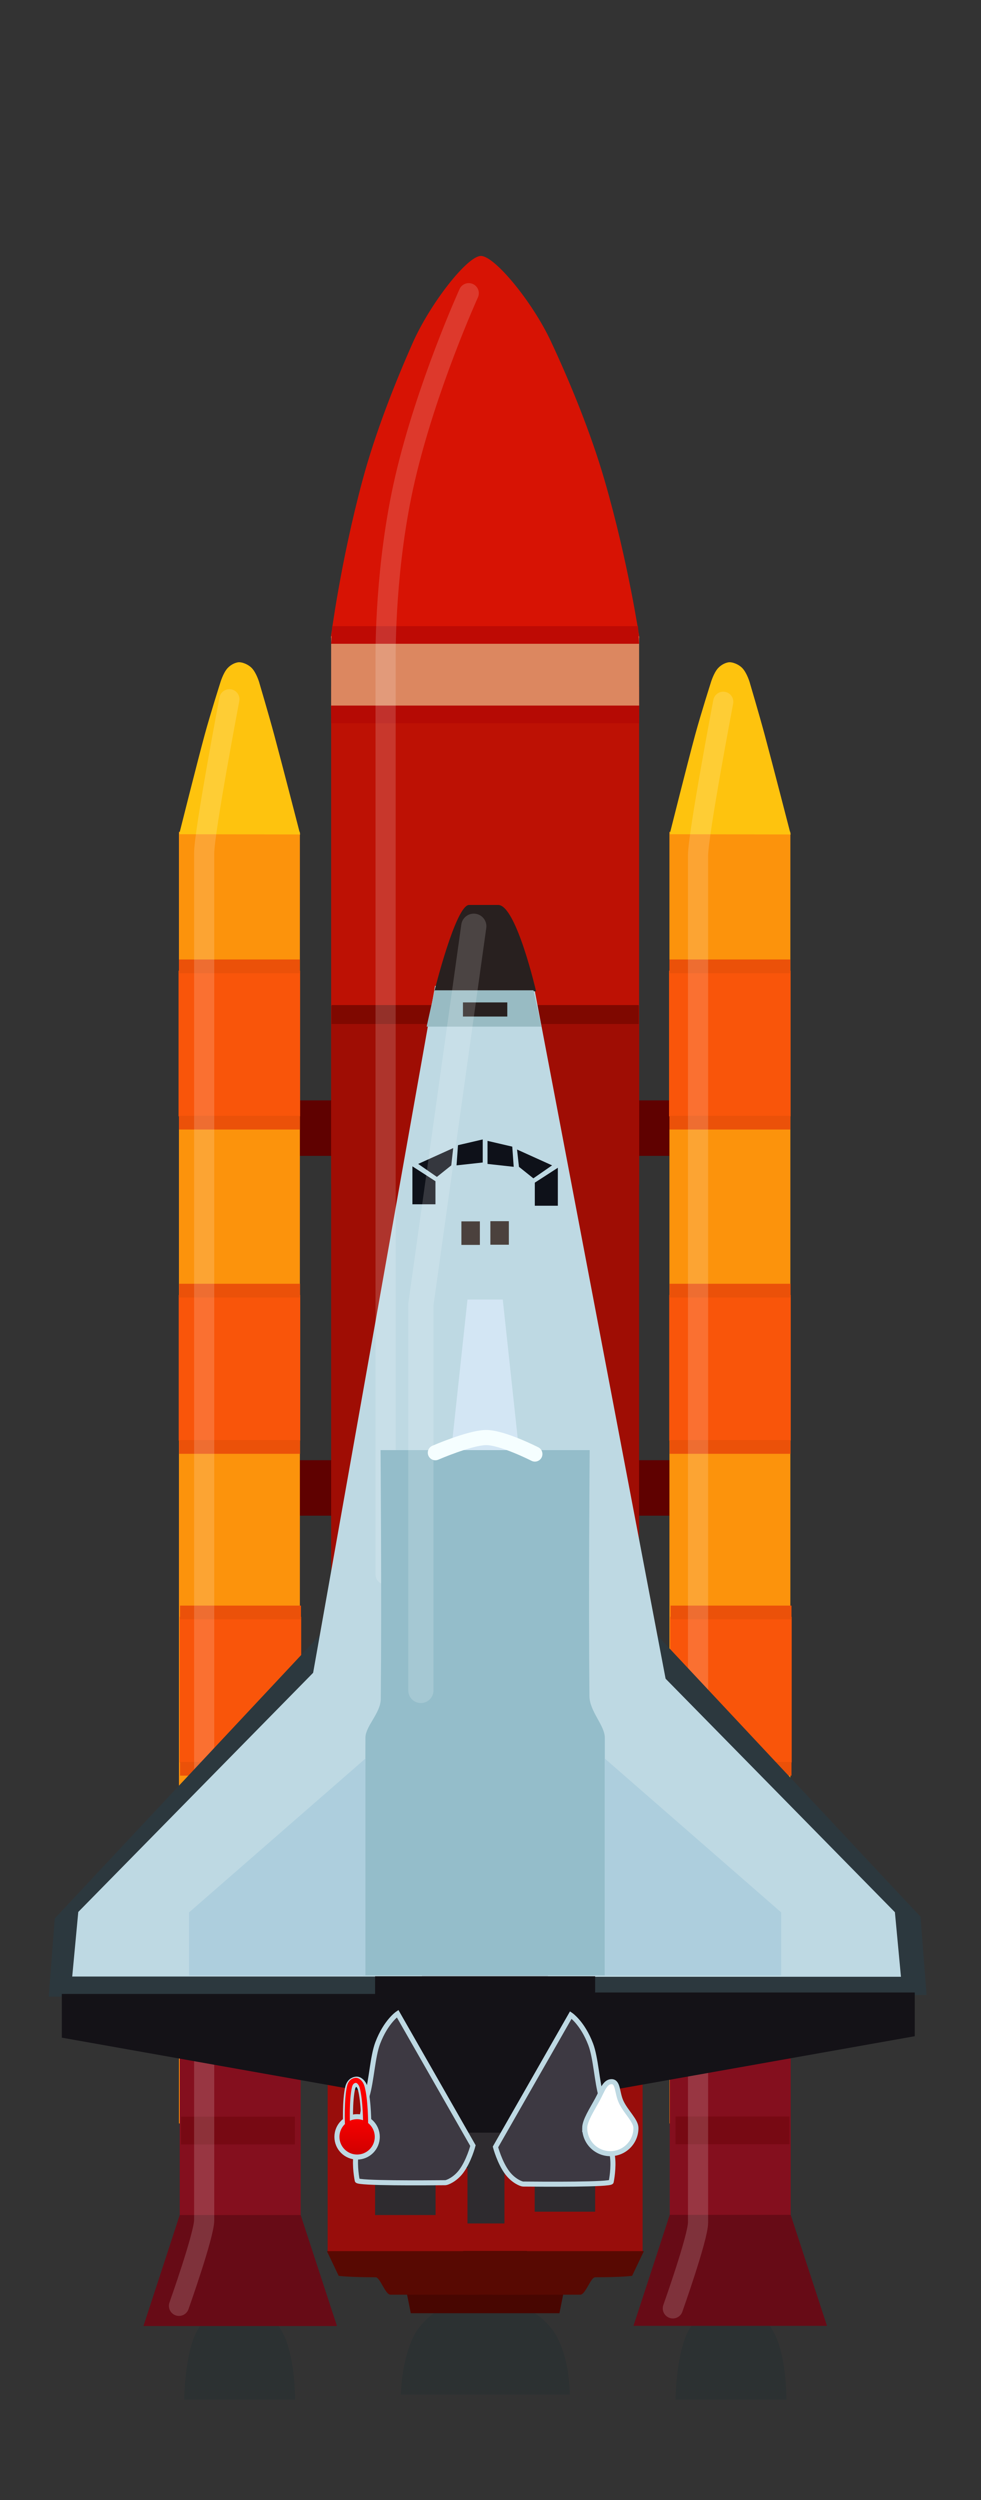 <svg version="1.1" xmlns="http://www.w3.org/2000/svg" xmlns:xlink="http://www.w3.org/1999/xlink" width="97.333" height="247.825" viewBox="0,0,97.333,247.825"><rect x="0" y="0" width="97.333" height="247.825" fill="#333333" stroke="none"/><defs><linearGradient x1="227.298" y1="289.248" x2="227.298" y2="293.252" gradientUnits="userSpaceOnUse" id="color-1"><stop offset="0" stop-color="#fa0000"/><stop offset="1" stop-color="#cd0000"/></linearGradient><linearGradient x1="227.233" y1="285.645" x2="227.233" y2="289.982" gradientUnits="userSpaceOnUse" id="color-2"><stop offset="0" stop-color="#ff0000"/><stop offset="1" stop-color="#ef0000"/></linearGradient></defs><g transform="translate(-191.867,-79.436)"><g data-paper-data="{&quot;isPaintingLayer&quot;:true}" fill-rule="nonzero" stroke-linejoin="miter" stroke-miterlimit="10" stroke-dasharray="" stroke-dashoffset="0" style="mix-blend-mode: normal"><path d="M210.142,317.293c0,0 0.014,-3.283 0.849,-5.828c0.529,-1.612 1.796,-2.928 2.294,-2.928c0.966,0 2.792,0 4.441,0c0.732,0 2.044,1.423 2.615,3.121c0.846,2.515 0.801,5.635 0.801,5.635z" fill="#2c3132" stroke="none" stroke-width="0" stroke-linecap="butt"/><path d="M231.642,316.793c0,0 0.021,-3.283 1.293,-5.828c0.805,-1.612 2.735,-2.928 3.493,-2.928c1.471,0 4.252,0 6.762,0c1.114,0 3.112,1.423 3.982,3.121c1.288,2.515 1.22,5.635 1.22,5.635z" fill="#2c3132" stroke="none" stroke-width="0" stroke-linecap="butt"/><path d="M232.625,308.732l-0.75,-3.75h16.25l-0.75,3.75z" fill="#480601" stroke="#000000" stroke-width="0" stroke-linecap="butt"/><path d="M224.375,302.833v-27h31.25v27z" fill="#980d0b" stroke="#000000" stroke-width="0" stroke-linecap="butt"/><path d="M254.375,229.677v-5.5h5.5v5.5z" fill="#5f0100" stroke="none" stroke-width="0" stroke-linecap="butt"/><path d="M220.917,229.677v-5.5h5.5v5.5z" fill="#5f0100" stroke="none" stroke-width="0" stroke-linecap="butt"/><path d="M254.125,194.011v-5.5h5.5v5.5z" fill="#5f0100" stroke="none" stroke-width="0" stroke-linecap="butt"/><path d="M220.25,194.011v-5.5h5.5v5.5z" fill="#5f0100" stroke="none" stroke-width="0" stroke-linecap="butt"/><g stroke-width="0"><path d="M258.287,289.922v-128.031h12v128.031z" fill="#fc930c" stroke="none" stroke-linecap="butt"/><path d="M258.249,190.093v-14.438h12.057v14.438z" fill="#f9550a" stroke="none" stroke-linecap="butt"/><path d="M258.287,191.399v-1.362h12v1.362z" fill="#eb5109" stroke="none" stroke-linecap="butt"/><path d="M258.287,175.906v-1.362h12v1.362z" fill="#eb5109" stroke="none" stroke-linecap="butt"/><g stroke="none" stroke-linecap="butt"><path d="M258.266,222.237v-14.438h12.057v14.438z" fill="#f9550a"/><path d="M258.303,223.543v-1.362h12v1.362z" fill="#eb5109"/><path d="M258.303,208.05v-1.362h12v1.362z" fill="#eb5109"/></g><g stroke="none" stroke-linecap="butt"><path d="M258.36,254.139v-14.438h12.057v14.438z" fill="#f9550a"/><path d="M258.398,255.445v-1.362h12v1.362z" fill="#eb5109"/><path d="M258.398,239.952v-1.362h12v1.362z" fill="#eb5109"/></g><path d="M266.268,147.137c0,0 0.933,3.147 1.469,5.136c0.745,2.759 2.582,9.878 2.582,9.878l-12.009,-0.022c0,0 1.785,-7.11 2.533,-9.865c0.539,-1.986 1.539,-5.127 1.539,-5.127c0,0 0.279,-0.975 0.724,-1.465c0.363,-0.401 0.869,-0.593 1.156,-0.593c0.289,0 0.859,0.177 1.242,0.567c0.488,0.497 0.766,1.491 0.766,1.491z" fill="#fec30e" stroke="#ff3600" stroke-linecap="round"/></g><g stroke-width="0"><path d="M209.621,289.922v-128.031h12v128.031z" fill="#fc930c" stroke="none" stroke-linecap="butt"/><path d="M209.583,190.093v-14.438h12.057v14.438z" fill="#f9550a" stroke="none" stroke-linecap="butt"/><path d="M209.62,191.399v-1.362h12v1.362z" fill="#eb5109" stroke="none" stroke-linecap="butt"/><path d="M209.62,175.906v-1.362h12v1.362z" fill="#eb5109" stroke="none" stroke-linecap="butt"/><g stroke="none" stroke-linecap="butt"><path d="M209.599,222.237v-14.438h12.057v14.438z" fill="#f9550a"/><path d="M209.637,223.543v-1.362h12v1.362z" fill="#eb5109"/><path d="M209.637,208.05v-1.362h12v1.362z" fill="#eb5109"/></g><g stroke="none" stroke-linecap="butt"><path d="M209.694,254.139v-14.438h12.057v14.438z" fill="#f9550a"/><path d="M209.731,255.445v-1.362h12v1.362z" fill="#eb5109"/><path d="M209.731,239.952v-1.362h12v1.362z" fill="#eb5109"/></g><path d="M217.602,147.137c0,0 0.933,3.147 1.469,5.136c0.745,2.759 2.582,9.878 2.582,9.878l-12.009,-0.022c0,0 1.785,-7.11 2.533,-9.865c0.539,-1.986 1.539,-5.127 1.539,-5.127c0,0 0.279,-0.975 0.724,-1.465c0.363,-0.401 0.869,-0.593 1.156,-0.593c0.289,0 0.859,0.177 1.242,0.567c0.488,0.497 0.766,1.491 0.766,1.491z" fill="#fec30e" stroke="#ff3600" stroke-linecap="round"/></g><path d="M224.722,196.833v-49.333h30.556v49.333z" fill="#bd1104" stroke="none" stroke-width="0" stroke-linecap="butt"/><path d="M258.892,317.293c0,0 0.014,-3.283 0.849,-5.828c0.529,-1.612 1.796,-2.928 2.294,-2.928c0.966,0 2.792,0 4.441,0c0.732,0 2.044,1.423 2.615,3.121c0.846,2.515 0.801,5.635 0.801,5.635z" fill="#2c3132" stroke="none" stroke-width="0" stroke-linecap="butt"/><path d="M258.318,303.315v-20.2h12v20.2z" data-paper-data="{&quot;index&quot;:null}" fill="#840f1e" stroke="none" stroke-width="0" stroke-linecap="butt"/><path d="M258.893,291.982v-2.75h11.3v2.75z" data-paper-data="{&quot;index&quot;:null}" fill="#770913" stroke="#000000" stroke-width="0" stroke-linecap="butt"/><path d="M254.718,309.982l3.6,-11h12l3.6,11z" data-paper-data="{&quot;index&quot;:null}" fill="#670b16" stroke="none" stroke-width="0" stroke-linecap="butt"/><path d="M209.7,303.333v-20.2h12v20.2z" fill="#840f1e" stroke="none" stroke-width="0" stroke-linecap="butt"/><path d="M224.69,142.662c0,0 0.939,-7.449 3.156,-15.663c1.261,-4.674 3.207,-9.597 4.951,-13.536c1.753,-3.958 5.441,-8.657 6.784,-8.657c1.368,0 5.112,4.554 6.938,8.45c1.873,3.995 3.959,9.042 5.343,13.823c2.368,8.183 3.446,15.584 3.446,15.584z" fill="#d71304" stroke="none" stroke-width="0" stroke-linecap="butt"/><path d="M224.722,149.5v-7h30.556v7z" fill="#dc8760" stroke="none" stroke-width="0" stroke-linecap="butt"/><path d="M209.825,292v-2.75h11.3v2.75z" fill="#770913" stroke="#000000" stroke-width="0" stroke-linecap="butt"/><path d="M206.1,310l3.6,-11h12l3.6,11z" fill="#670b16" stroke="none" stroke-width="0" stroke-linecap="butt"/><path d="M224.722,143.25l0.111,-1.75h30.333l0.111,1.75z" fill="#be0a04" stroke="none" stroke-width="0" stroke-linecap="butt"/><path d="M263.625,149c0,0 -2.5,13.153 -2.5,15.25c0,19.976 0,125.593 0,135.5c0,1.469 -2.5,8.5 -2.5,8.5" fill="none" stroke-opacity="0.161" stroke="#ffffff" stroke-width="2" stroke-linecap="round"/><path d="M224.722,151.125l-0.014,-1.75h30.583l-0.014,1.75z" fill="#b50a04" stroke="none" stroke-width="0" stroke-linecap="butt"/><path d="M214.625,148.75c0,0 -2.5,13.153 -2.5,15.25c0,19.976 0,125.593 0,135.5c0,1.469 -2.5,8.5 -2.5,8.5" fill="none" stroke-opacity="0.161" stroke="#ffffff" stroke-width="2" stroke-linecap="round"/><path d="M224.722,244.472v-65.333h30.556v65.333z" fill="#9f0d04" stroke="none" stroke-width="0" stroke-linecap="butt"/><path d="M224.764,180.938v-1.875h30.472v1.875z" fill="#7f0800" stroke="none" stroke-width="0" stroke-linecap="butt"/><g stroke="none" stroke-width="0" stroke-linecap="butt"><path d="M246.2,277.19l8.9,-37.767l28.1,30.008l0.6,7.759z" data-paper-data="{&quot;index&quot;:null}" fill="#2c383e"/><path d="M196.7,277.357l0.6,-7.759l28.1,-30.008l8.9,37.767z" fill="#2c383e"/><path d="M221.033,255.957l14,-78.8h9.8l15,78.8z" fill="#bed9e3"/><path d="M234.966,177.695c0,0 2.118,-8.556 3.444,-8.556c0.691,0 1.792,0 2.889,0c1.782,0 3.756,8.556 3.756,8.556z" fill="#28201f"/><path d="M199.033,275.357l0.6,-6.4l34.6,-35.2l2.4,41.6z" fill="#bed9e3"/><path d="M243.658,275.382l2.4,-41.6l34.6,35.2l0.6,6.4z" data-paper-data="{&quot;index&quot;:null}" fill="#bed9e3"/><path d="M233.73,283.36v-53.167h12.5v53.167z" fill="#adc6ce"/></g><path d="M234.197,181.2l0.8,-3.6h9.8l0.8,3.6z" fill="#98bbc3" stroke="none" stroke-width="0" stroke-linecap="butt"/><path d="M237.8,180.2v-1.4h4.4v1.4z" fill="#28201f" stroke="none" stroke-width="0" stroke-linecap="butt"/><g fill="#0e1119" stroke="none" stroke-width="0" stroke-linecap="butt"><path d="M232.786,198.81v-3.762l2.286,1.476v2.286z" data-paper-data="{&quot;index&quot;:null}"/><path d="M235.214,196.095l-1.857,-1.286l3.476,-1.571l-0.19,1.714z" data-paper-data="{&quot;index&quot;:null}"/><path d="M237.164,194.952l0.143,-2l2.455,-0.571v2.286z" data-paper-data="{&quot;index&quot;:null}"/><g><path d="M244.929,198.952v-2.286l2.286,-1.476v3.762z"/><path d="M243.357,195.095l-0.19,-1.714l3.476,1.571l-1.857,1.286z"/><path d="M240.238,194.81v-2.286l2.455,0.571l0.143,2z"/></g></g><path d="M240.521,202.818v-2.333h1.833v2.333z" fill="#4b413d" stroke="none" stroke-width="0" stroke-linecap="butt"/><path d="M230.125,235.5c0,0 0,-81.78 0,-90.75c0,-0.756 -0.064,-9.287 1.932,-17.882c2.125,-9.148 6.318,-18.368 6.318,-18.368" fill="none" stroke-opacity="0.161" stroke="#ffffff" stroke-width="2" stroke-linecap="round"/><path d="M237.646,202.836v-2.333h1.833v2.333z" fill="#4b413d" stroke="none" stroke-width="0" stroke-linecap="butt"/><path d="M235.5,233.75l2.75,-25.5h3.5l2.75,25.5z" fill="#d3e6f4" stroke="none" stroke-width="0" stroke-linecap="butt"/><path d="M227.875,275.25c0,0 0.25,-15.34 0.25,-23.57c0,-1.136 1.508,-2.435 1.522,-3.84c0.096,-9.786 -0.022,-24.663 -0.022,-24.663h20.75c0,0 -0.125,14.605 -0.024,24.392c0.015,1.508 1.524,2.902 1.524,4.111c0,8.23 0,23.57 0,23.57z" fill="#94bdca" stroke="none" stroke-width="0" stroke-linecap="butt"/><path d="M210.625,275.25v-6.25l17.5,-15.25v21.5z" fill="#adcedd" stroke="none" stroke-width="0" stroke-linecap="butt"/><path d="M251.875,275.25v-21.5l17.5,15.25v6.25z" data-paper-data="{&quot;index&quot;:null}" fill="#adcedd" stroke="none" stroke-width="0" stroke-linecap="butt"/><path d="M229.083,294.333v-19h21.833v19z" fill="#141217" stroke="none" stroke-width="0" stroke-linecap="butt"/><path d="M246.96,287.607v-10.667h35.667v4.333z" data-paper-data="{&quot;index&quot;:null}" fill="#141217" stroke="none" stroke-width="NaN" stroke-linecap="butt"/><path d="M198,281.417v-4.333h35.667v10.667z" fill="#141217" stroke="none" stroke-width="NaN" stroke-linecap="butt"/><g fill="#2e2b2f" stroke="none" stroke-width="0" stroke-linecap="butt"><path d="M244.917,298.667v-4.167h6v4.167z"/><path d="M229.083,299v-4.167h6v4.167z"/><path d="M238.25,299.833v-9h3.667v9z"/></g><g><path d="M248.502,279.172c0,0 1.164,0.785 1.972,2.906c0.516,1.354 0.61,3.727 1.064,5.245c0.686,2.293 0.78,4.462 1.039,5.562c0.22,0.933 0.044,2.259 -0.069,2.823c-0.057,0.286 -6.689,0.241 -8.745,0.22c-0.165,-0.002 -0.948,-0.305 -1.551,-1.097c-0.775,-1.018 -1.185,-2.58 -1.185,-2.58z" data-paper-data="{&quot;index&quot;:null}" fill="#3d3942" stroke="#bed9e3" stroke-width="0.5" stroke-linecap="round"/><path d="M238.793,292.117c0,0 -0.409,1.562 -1.185,2.58c-0.603,0.792 -1.386,1.095 -1.551,1.097c-2.056,0.021 -8.688,0.066 -8.745,-0.22c-0.113,-0.563 -0.289,-1.889 -0.069,-2.823c0.26,-1.101 0.353,-3.269 1.039,-5.562c0.454,-1.518 0.548,-3.891 1.064,-5.245c0.808,-2.121 1.972,-2.906 1.972,-2.906z" fill="#3d3942" stroke="#bed9e3" stroke-width="0.5" stroke-linecap="round"/><path d="M226.406,290.115c0,0 -0.1,-2.451 0.209,-3.73c0.137,-0.569 0.543,-0.607 0.659,-0.607c0.099,0 0.44,0.14 0.59,0.684c0.35,1.275 0.344,3.653 0.344,3.653" fill="none" stroke="#bed9e3" stroke-width="1" stroke-linecap="round"/><path d="M225.296,291.25c0,-1.106 0.896,-2.002 2.002,-2.002c1.106,0 2.002,0.896 2.002,2.002c0,1.106 -0.896,2.002 -2.002,2.002c-1.106,0 -2.002,-0.896 -2.002,-2.002z" fill="url(#color-1)" stroke="#bed9e3" stroke-width="0.5" stroke-linecap="butt"/><path d="M226.34,289.982c0,0 -0.1,-2.451 0.209,-3.73c0.137,-0.569 0.543,-0.607 0.659,-0.607c0.099,0 0.44,0.14 0.59,0.684c0.35,1.275 0.344,3.653 0.344,3.653" fill="none" stroke="url(#color-2)" stroke-width="0.5" stroke-linecap="round"/><path d="M249.88,290.377c0,-0.748 0.721,-1.824 1.268,-2.836c0.479,-0.885 0.739,-1.763 1.395,-1.763c0.671,0 0.527,1.093 0.953,2.008c0.465,1 1.468,1.858 1.468,2.59c0,1.404 -1.138,2.541 -2.541,2.541c-1.404,0 -2.541,-1.138 -2.541,-2.541z" fill="#ffffff" stroke="#bed9e3" stroke-width="0.5" stroke-linecap="butt"/></g><path d="M239.585,302.578l-0.267,4.316c0,0 -6.945,0 -8.712,0c-0.515,0 -1.021,-1.726 -1.469,-1.726c-2.747,0 -3.668,-0.144 -3.668,-0.144l-1.167,-2.446z" data-paper-data="{&quot;index&quot;:null}" fill="#580902" stroke="none" stroke-width="0" stroke-linecap="butt"/><path d="M255.752,302.578l-1.167,2.446c0,0 -0.921,0.144 -3.668,0.144c-0.447,0 -0.953,1.726 -1.469,1.726c-1.767,0 -8.712,0 -8.712,0l-0.267,-4.316z" data-paper-data="{&quot;index&quot;:null}" fill="#580902" stroke="none" stroke-width="0" stroke-linecap="butt"/><path d="M237.823,306.891v-4.333h6.333v4.333z" fill="#580902" stroke="none" stroke-width="0" stroke-linecap="butt"/><path d="M233.625,247v-38.25l5.25,-37.5" fill="none" stroke-opacity="0.161" stroke="#ffffff" stroke-width="2.5" stroke-linecap="round"/><path d="M191.867,327.261v-247.825h97.333v247.825z" fill="none" stroke="none" stroke-width="NaN" stroke-linecap="butt"/><path d="M235.062,223.434c0,0 3.381,-1.468 4.998,-1.502c1.608,-0.033 4.877,1.635 4.877,1.635" fill="none" stroke="#f5feff" stroke-width="1.5" stroke-linecap="round"/></g></g></svg>